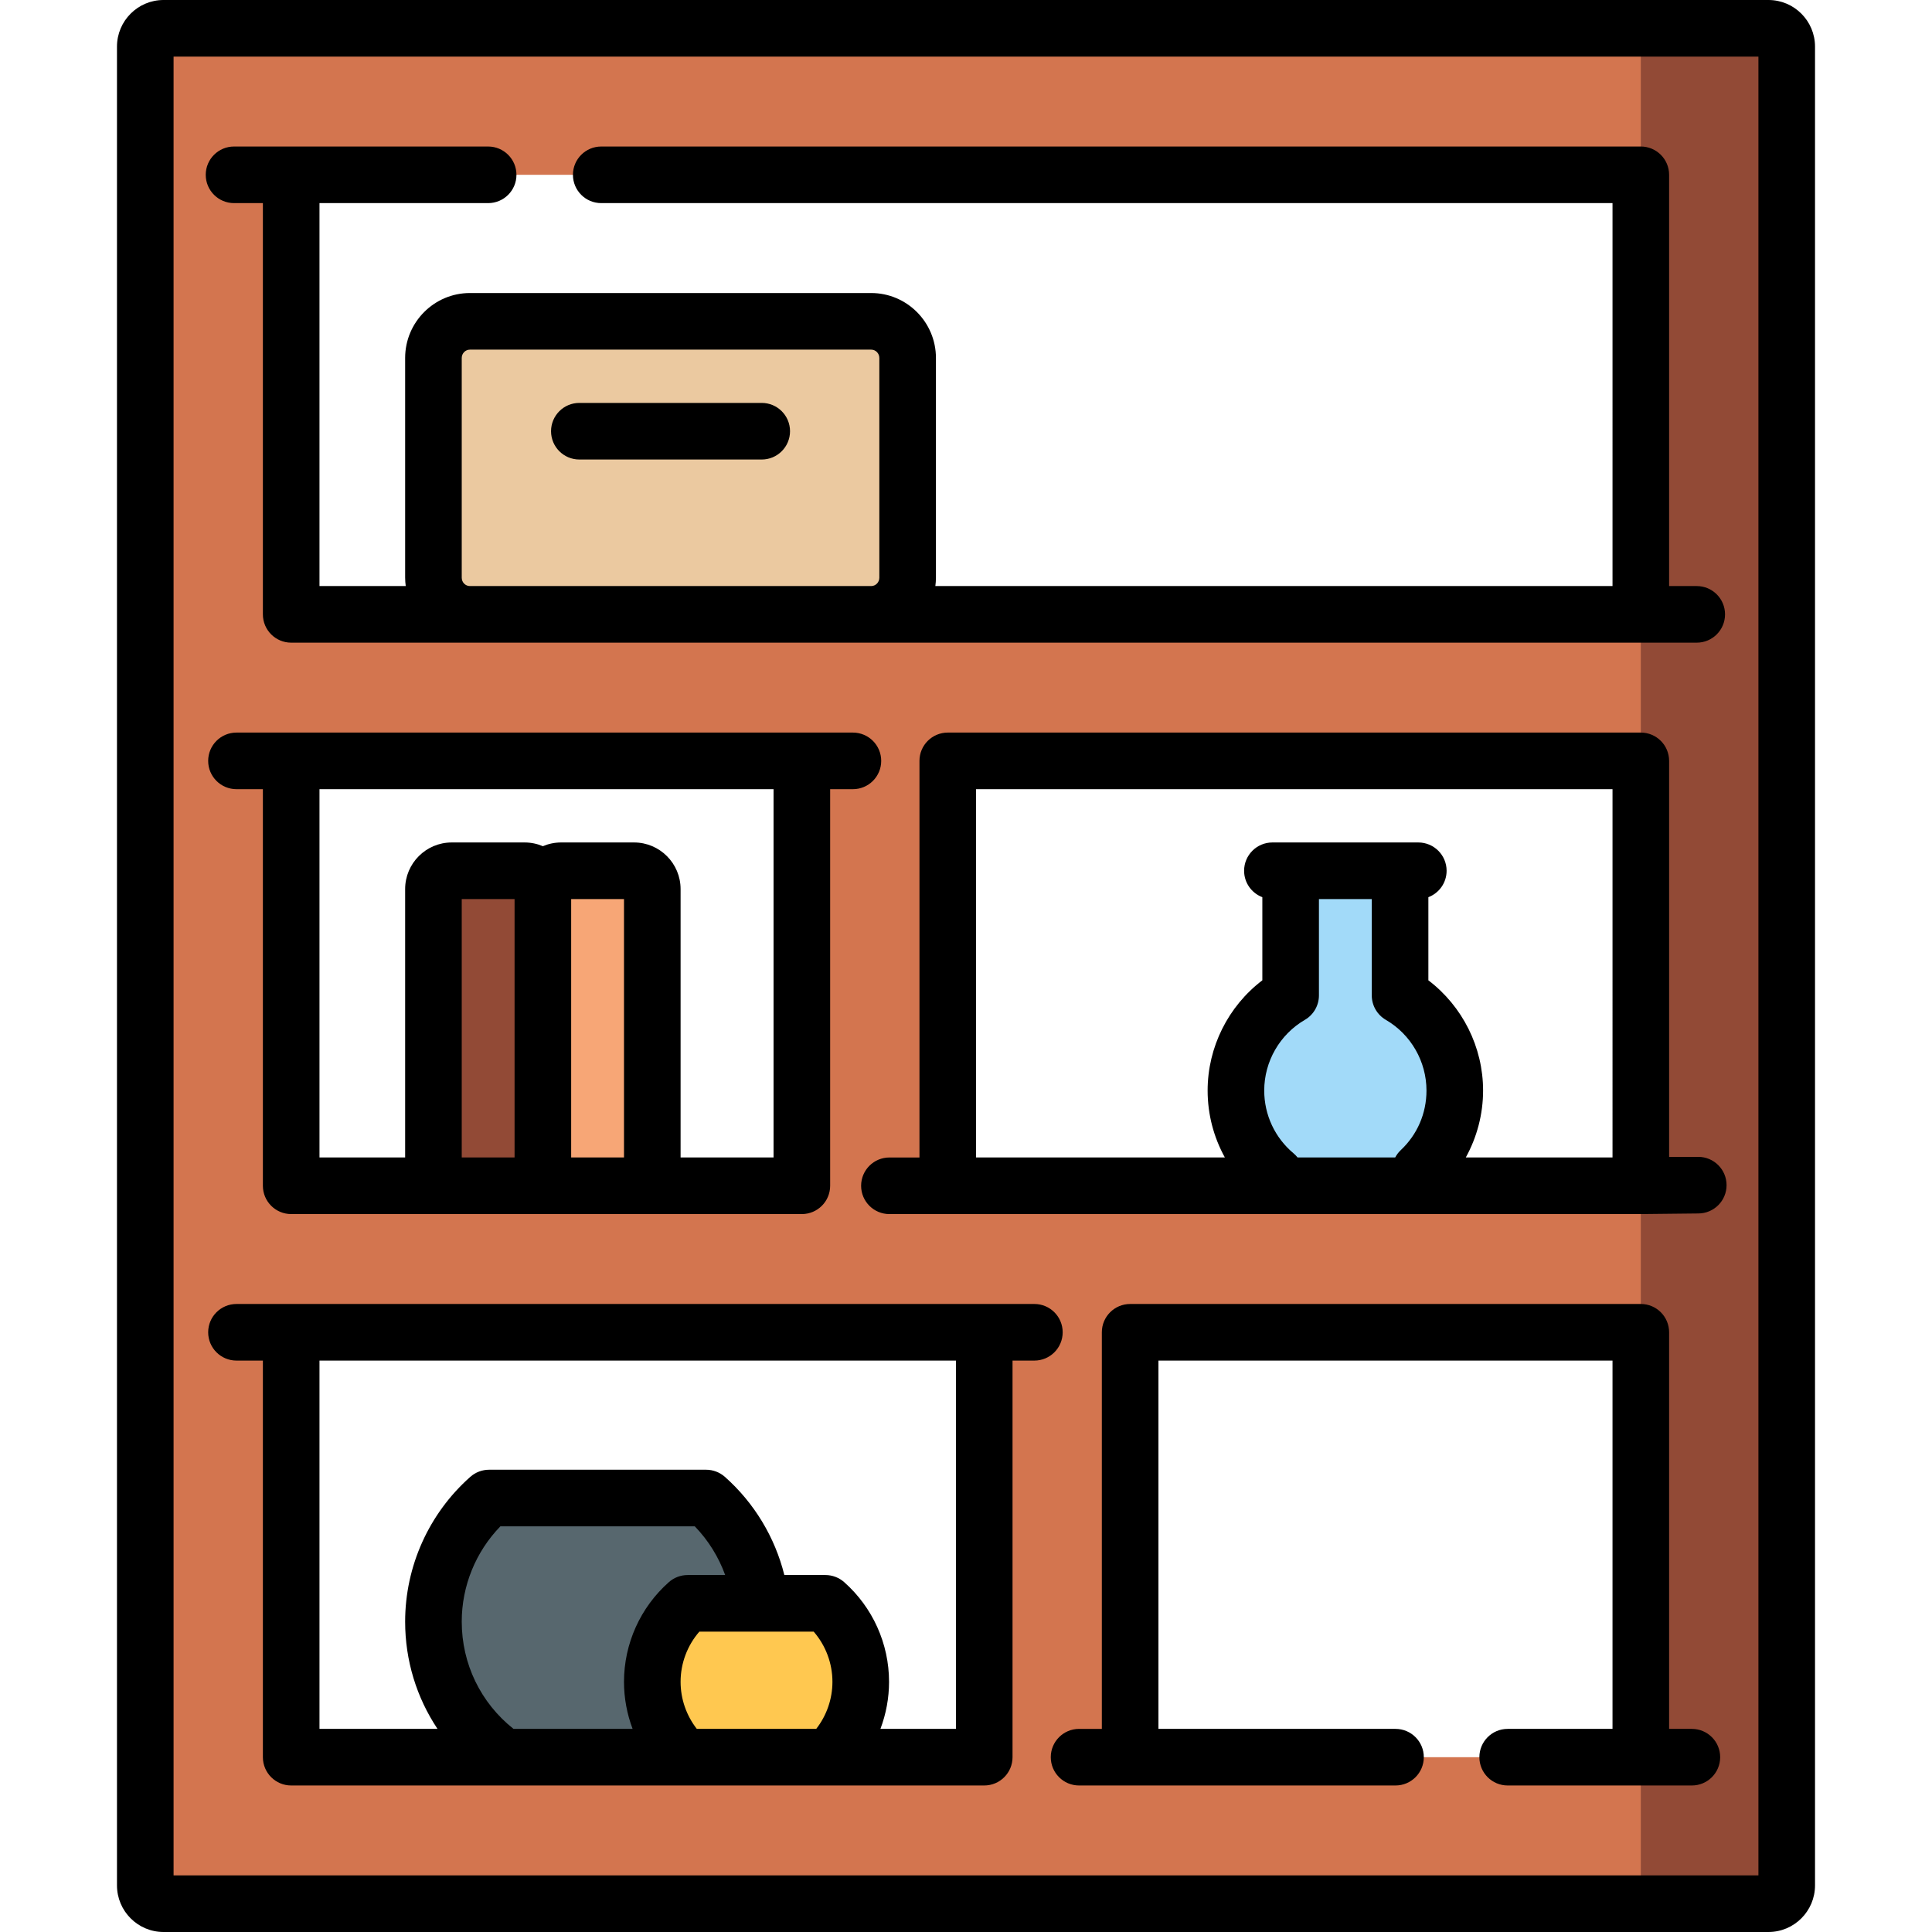 <?xml version="1.0" encoding="iso-8859-1"?>
<!-- Generator: Adobe Illustrator 19.0.0, SVG Export Plug-In . SVG Version: 6.00 Build 0)  -->
<svg version="1.1" id="Capa_1" xmlns="http://www.w3.org/2000/svg" xmlns:xlink="http://www.w3.org/1999/xlink" x="0px" y="0px"
	 viewBox="0 0 512.001 512.001" style="enable-background:new 0 0 512.001 512.001;" xml:space="preserve">
<path style="fill:#EBC9A0;" d="M240.533,94.863v58.242c0,5.361-4.328,9.707-9.667,9.707H124.533c-5.339,0-9.667-4.346-9.667-9.707
	V94.863c0-5.361,4.328-9.707,9.667-9.707h106.333C236.206,85.156,240.533,89.502,240.533,94.863z M230.867,163.298H124.533
	c-5.339,0-9.667,4.346-9.667,9.707l0,0c0,5.361,4.328,9.707,9.667,9.707h106.333c5.339,0,9.667-4.346,9.667-9.707l0,0
	C240.533,167.644,236.206,163.298,230.867,163.298z"/>
<path style="fill:#57676E;" d="M187.682,397.498c8.712,7.988,14.185,19.478,14.185,32.258c0,24.155-19.525,43.731-43.59,43.682
	c-22.766-0.047-41.929-18.109-43.325-40.927c-0.849-13.877,4.766-26.454,14.099-35.012c0.357-0.327,0.827-0.504,1.31-0.504h56.013
	C186.856,396.995,187.326,397.171,187.682,397.498z"/>
<path style="fill:#FFC850;" d="M219.305,425.412c5.412,5.063,8.8,12.277,8.8,20.291c0,15.914-13.348,28.697-29.414,27.677
	c-14.034-0.891-25.311-12.563-25.806-26.675c-0.296-8.413,3.146-16.02,8.782-21.293c0.356-0.333,0.83-0.51,1.317-0.51h35.005
	C218.474,424.902,218.949,425.08,219.305,425.412z"/>
<path style="fill:#A2DAF9;" d="M385.533,289.004L385.533,289.004c0,16.083-12.984,29.121-29,29.121s-29-13.038-29-29.121l0,0
	c0-10.777,5.834-20.18,14.5-25.215v-33.027h29v33.027C379.699,268.824,385.533,278.227,385.533,289.004z"/>
<path style="fill:#F7A676;" d="M172.867,235.615v87.363c0,2.681-2.164,4.854-4.833,4.854H148.7c-2.669,0-4.833-2.173-4.833-4.854
	c0,2.681-2.164,4.854-4.833,4.854H119.7c-2.669,0-4.833-2.173-4.833-4.854v-87.363c0-2.681,2.164-4.854,4.833-4.854h19.333
	c2.669,0,4.833,2.173,4.833,4.854c0-2.681,2.164-4.854,4.833-4.854h19.333C170.703,230.762,172.867,232.935,172.867,235.615z"/>
<path style="fill:#924A36;" d="M143.867,235.762v87.07c0,2.761-2.239,5-5,5h-19c-2.761,0-5-2.239-5-5v-87.07c0-2.761,2.239-5,5-5h19
	C141.628,230.762,143.867,233,143.867,235.762z"/>
<path style="fill:#D3754F;" d="M468.667,7.5h-26.342h-2.658H72.333h-2.658H43.333c-2.669,0-4.833,2.173-4.833,4.854v487.293
	c0,2.681,2.164,4.854,4.833,4.854h26.342h2.658h367.333h2.658h26.342c2.669,0,4.833-2.173,4.833-4.854V12.354
	C473.5,9.673,471.336,7.5,468.667,7.5z M77.167,201.641H212.5v112.602H77.167V201.641z M434.833,314.242H251.167V201.641h183.667
	v112.601H434.833z M434.833,46.328v116.484H77.167V46.328H434.833z M77.167,353.07h183.667v112.602H77.167V353.07z M299.5,465.672
	V353.07h135.333v112.602H299.5z"/>
<path style="fill:#924A36;" d="M473.5,12.354v487.293c0,2.681-2.164,4.854-4.833,4.854H430c2.669,0,4.833-2.173,4.833-4.854V12.354
	c0-2.681-2.164-4.854-4.833-4.854h38.667C471.336,7.5,473.5,9.673,473.5,12.354z"/>
<path d="M209.366,114.277c0,4.143-3.357,7.5-7.5,7.5h-48.333c-4.143,0-7.5-3.357-7.5-7.5s3.357-7.5,7.5-7.5h48.333
	C206.009,106.777,209.366,110.135,209.366,114.277z M481,12.354v487.293c0,6.812-5.532,12.354-12.333,12.354H43.333
	C36.532,512,31,506.458,31,499.646V12.354C31,5.542,36.532,0,43.333,0h425.334C475.468,0,481,5.542,481,12.354z M466,15H46v482h420
	V15z M69.667,314.242V209.141h-7c-4.143,0-7.5-3.357-7.5-7.5s3.357-7.5,7.5-7.5h14.5h130.497h4.836h13.53c4.143,0,7.5,3.357,7.5,7.5
	s-3.357,7.5-7.5,7.5H220v105.102c0,4.143-3.357,7.5-7.5,7.5H77.167C73.024,321.742,69.667,318.385,69.667,314.242z M165.366,238.262
	h-14v68.48h14V238.262z M136.366,238.262h-14v68.48h14V238.262z M205,209.141H84.667v97.602h22.699v-71.127
	c0-6.812,5.533-12.354,12.334-12.354h19.333c1.715,0,3.348,0.354,4.833,0.99c1.485-0.636,3.119-0.99,4.833-0.99h19.333
	c6.801,0,12.333,5.542,12.333,12.354v71.127H205V209.141z M274.122,360.57h-5.789v105.102c0,4.143-3.357,7.5-7.5,7.5H77.167
	c-4.143,0-7.5-3.357-7.5-7.5V360.57h-7c-4.143,0-7.5-3.357-7.5-7.5s3.357-7.5,7.5-7.5h14.5h178.83h4.836h13.289
	c4.143,0,7.5,3.357,7.5,7.5S278.266,360.57,274.122,360.57z M136.083,458.172h31.563c-1.491-3.956-2.28-8.178-2.28-12.469
	c0-10.095,4.333-19.723,11.889-26.415c1.371-1.215,3.141-1.886,4.973-1.886h9.953c-1.744-4.797-4.477-9.218-8.057-12.908h-51.516
	c-6.54,6.738-10.242,15.801-10.242,25.262C122.366,440.908,127.366,451.255,136.083,458.172z M220.604,445.703
	c0-4.913-1.784-9.634-4.967-13.301h-30.304c-3.183,3.667-4.968,8.388-4.968,13.301c0,4.532,1.531,8.92,4.297,12.469h31.647
	C219.074,454.627,220.604,450.23,220.604,445.703z M253.333,360.57H84.667v97.602h31.275c-5.538-8.299-8.575-18.11-8.575-28.416
	c0-14.666,6.295-28.653,17.27-38.376c1.372-1.215,3.142-1.886,4.974-1.886h57.515c1.833,0,3.602,0.671,4.974,1.886
	c7.773,6.887,13.275,16.02,15.76,26.022h10.887c1.832,0,3.602,0.671,4.973,1.886c7.555,6.691,11.888,16.319,11.888,26.415
	c0,4.287-0.791,8.51-2.283,12.469h20.011V360.57H253.333z M54.522,46.328c0-4.143,3.357-7.5,7.5-7.5h15.145h52.199
	c4.143,0,7.5,3.357,7.5,7.5s-3.357,7.5-7.5,7.5H84.667v101.484h22.857c-0.093-0.724-0.157-1.458-0.157-2.207V94.863
	c0-9.488,7.701-17.207,17.167-17.207h106.333c9.466,0,17.167,7.719,17.167,17.207v58.242c0,0.75-0.064,1.483-0.157,2.207h179.457
	V53.828h-268c-4.143,0-7.5-3.357-7.5-7.5s3.357-7.5,7.5-7.5h275.499c4.143,0,7.5,3.357,7.5,7.5v108.984h7.322
	c4.143,0,7.5,3.357,7.5,7.5s-3.357,7.5-7.5,7.5h-14.822H77.167c-4.143,0-7.5-3.357-7.5-7.5V53.828h-7.645
	C57.88,53.828,54.522,50.471,54.522,46.328z M124.533,155.313h106.333c1.195,0,2.167-0.99,2.167-2.207V94.863
	c0-1.217-0.972-2.207-2.167-2.207H124.533c-1.195,0-2.167,0.99-2.167,2.207v58.242C122.366,154.322,123.338,155.313,124.533,155.313
	z M448.365,458.172h-6.032V353.07c0-4.143-3.357-7.5-7.5-7.5H299.5c-4.143,0-7.5,3.357-7.5,7.5v105.103h-6.033
	c-4.143,0-7.5,3.357-7.5,7.5s3.357,7.5,7.5,7.5h14.983c0.007,0,0.013-0.001,0.019-0.001h68.856c4.143,0,7.5-3.357,7.5-7.5
	s-3.357-7.5-7.5-7.5H307V360.57h120.333v97.602H399.55c-4.143,0-7.5,3.357-7.5,7.5s3.357,7.5,7.5,7.5h32.382h2.901h13.532
	c4.143,0,7.5-3.357,7.5-7.5S452.508,458.172,448.365,458.172z M457.559,314.08c0,4.143-3.357,7.5-7.5,7.5
	c0,0-14.694,0.162-15.226,0.162H255.114c-0.026,0-0.051,0.004-0.077,0.004h-19.333c-4.143,0-7.5-3.357-7.5-7.5s3.357-7.5,7.5-7.5
	h7.964V201.641c0-4.143,3.357-7.5,7.5-7.5h183.666c4.143,0,7.5,3.357,7.5,7.5V306.58h7.726
	C454.201,306.58,457.559,309.938,457.559,314.08z M258.667,306.742h65.937c-2.962-5.362-4.57-11.441-4.57-17.738
	c0-11.511,5.461-22.339,14.5-29.211v-22.028c-2.824-1.076-4.833-3.801-4.833-7.003c0-4.143,3.357-7.5,7.5-7.5h38.666
	c4.143,0,7.5,3.357,7.5,7.5c0,3.202-2.009,5.927-4.833,7.003v22.028c9.038,6.871,14.5,17.701,14.5,29.211
	c0,6.243-1.616,12.352-4.584,17.738h38.884V209.14H258.667V306.742z M343.868,306.742h25.872c0.375-0.707,0.865-1.368,1.48-1.947
	c4.394-4.135,6.813-9.743,6.813-15.791c0-7.694-4.126-14.871-10.769-18.731c-2.31-1.343-3.731-3.813-3.731-6.484v-25.526h-14v25.526
	c0,2.672-1.421,5.142-3.731,6.484c-6.643,3.86-10.769,11.038-10.769,18.731c0,6.441,2.828,12.503,7.758,16.63
	C343.195,305.972,343.554,306.344,343.868,306.742z"/>
<g>
</g>
<g>
</g>
<g>
</g>
<g>
</g>
<g>
</g>
<g>
</g>
<g>
</g>
<g>
</g>
<g>
</g>
<g>
</g>
<g>
</g>
<g>
</g>
<g>
</g>
<g>
</g>
<g>
</g>
</svg>
